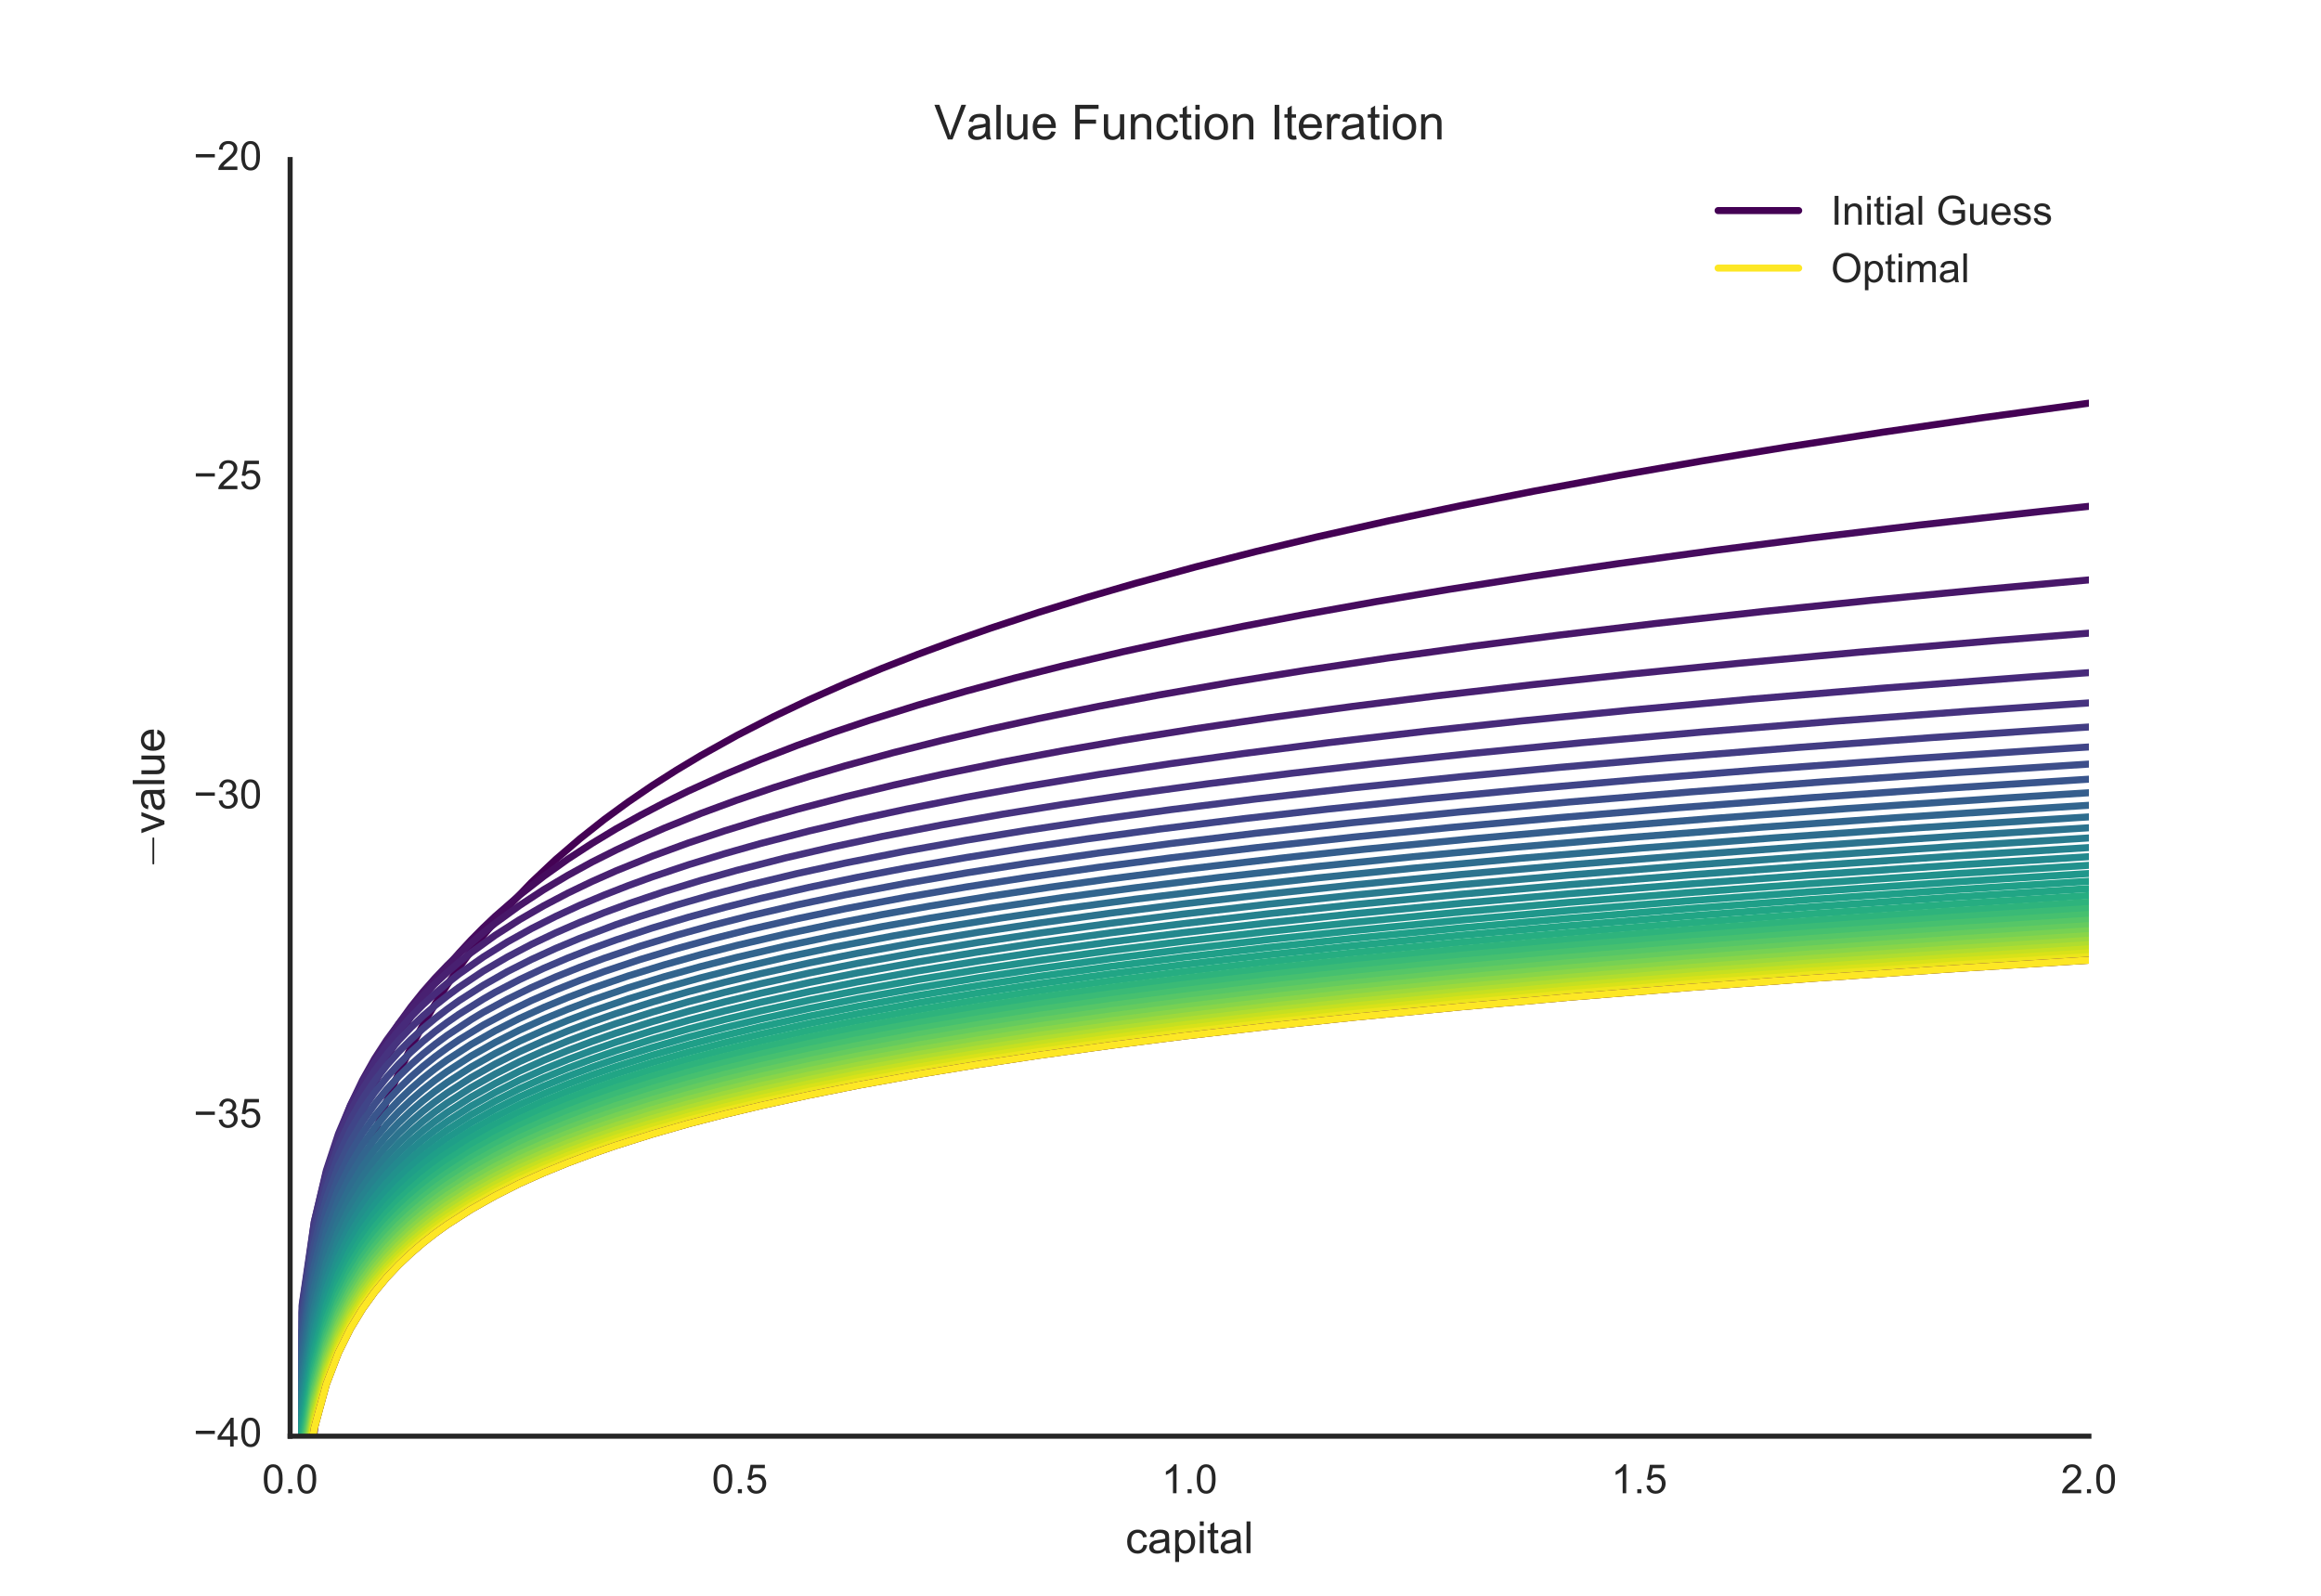 <?xml version="1.0" encoding="utf-8" standalone="no"?>
<!DOCTYPE svg PUBLIC "-//W3C//DTD SVG 1.1//EN"
  "http://www.w3.org/Graphics/SVG/1.1/DTD/svg11.dtd">
<!-- Created with matplotlib (http://matplotlib.org/) -->
<svg height="396pt" version="1.1" viewBox="0 0 576 396" width="576pt" xmlns="http://www.w3.org/2000/svg" xmlns:xlink="http://www.w3.org/1999/xlink">
 <defs>
  <style type="text/css">
*{stroke-linecap:butt;stroke-linejoin:round;stroke-miterlimit:100000;}
  </style>
 </defs>
 <g id="figure_1">
  <g id="patch_1">
   <path d="M 0 396 
L 576 396 
L 576 0 
L 0 0 
z
" style="fill:#ffffff;"/>
  </g>
  <g id="axes_1">
   <g id="patch_2">
    <path d="M 72 356.4 
L 518.4 356.4 
L 518.4 39.6 
L 72 39.6 
z
" style="fill:#ffffff;"/>
   </g>
   <g id="matplotlib.axis_1">
    <g id="xtick_1">
     <g id="line2d_1">
      <defs>
       <path d="M 0 0 
L 0 0 
" id="m060f11338c" style="stroke:#262626;"/>
      </defs>
      <g>
       <use style="fill:#262626;stroke:#262626;" x="72.0" xlink:href="#m060f11338c" y="356.4"/>
      </g>
     </g>
     <g id="text_1">
      <!-- 0.0 -->
      <defs>
       <path d="M 9.078 0 
L 9.078 10.016 
L 19.094 10.016 
L 19.094 0 
z
" id="ArialMT-2e"/>
       <path d="M 4.156 35.297 
Q 4.156 48 6.766 55.734 
Q 9.375 63.484 14.516 67.672 
Q 19.672 71.875 27.484 71.875 
Q 33.25 71.875 37.594 69.547 
Q 41.938 67.234 44.766 62.859 
Q 47.609 58.5 49.219 52.219 
Q 50.828 45.953 50.828 35.297 
Q 50.828 22.703 48.234 14.969 
Q 45.656 7.234 40.5 3 
Q 35.359 -1.219 27.484 -1.219 
Q 17.141 -1.219 11.234 6.203 
Q 4.156 15.141 4.156 35.297 
M 13.188 35.297 
Q 13.188 17.672 17.312 11.828 
Q 21.438 6 27.484 6 
Q 33.547 6 37.672 11.859 
Q 41.797 17.719 41.797 35.297 
Q 41.797 52.984 37.672 58.781 
Q 33.547 64.594 27.391 64.594 
Q 21.344 64.594 17.719 59.469 
Q 13.188 52.938 13.188 35.297 
" id="ArialMT-30"/>
      </defs>
      <g style="fill:#262626;" transform="translate(65.05 370.558)scale(0.1 -0.1)">
       <use xlink:href="#ArialMT-30"/>
       <use x="55.615" xlink:href="#ArialMT-2e"/>
       <use x="83.398" xlink:href="#ArialMT-30"/>
      </g>
     </g>
    </g>
    <g id="xtick_2">
     <g id="line2d_2">
      <g>
       <use style="fill:#262626;stroke:#262626;" x="183.6" xlink:href="#m060f11338c" y="356.4"/>
      </g>
     </g>
     <g id="text_2">
      <!-- 0.5 -->
      <defs>
       <path d="M 4.156 18.75 
L 13.375 19.531 
Q 14.406 12.797 18.141 9.391 
Q 21.875 6 27.156 6 
Q 33.5 6 37.891 10.781 
Q 42.281 15.578 42.281 23.484 
Q 42.281 31 38.062 35.344 
Q 33.844 39.703 27 39.703 
Q 22.75 39.703 19.328 37.766 
Q 15.922 35.844 13.969 32.766 
L 5.719 33.844 
L 12.641 70.609 
L 48.25 70.609 
L 48.25 62.203 
L 19.672 62.203 
L 15.828 42.969 
Q 22.266 47.469 29.344 47.469 
Q 38.719 47.469 45.156 40.969 
Q 51.609 34.469 51.609 24.266 
Q 51.609 14.547 45.953 7.469 
Q 39.062 -1.219 27.156 -1.219 
Q 17.391 -1.219 11.203 4.25 
Q 5.031 9.719 4.156 18.75 
" id="ArialMT-35"/>
      </defs>
      <g style="fill:#262626;" transform="translate(176.65 370.558)scale(0.1 -0.1)">
       <use xlink:href="#ArialMT-30"/>
       <use x="55.615" xlink:href="#ArialMT-2e"/>
       <use x="83.398" xlink:href="#ArialMT-35"/>
      </g>
     </g>
    </g>
    <g id="xtick_3">
     <g id="line2d_3">
      <g>
       <use style="fill:#262626;stroke:#262626;" x="295.2" xlink:href="#m060f11338c" y="356.4"/>
      </g>
     </g>
     <g id="text_3">
      <!-- 1.0 -->
      <defs>
       <path d="M 37.25 0 
L 28.469 0 
L 28.469 56 
Q 25.297 52.984 20.141 49.953 
Q 14.984 46.922 10.891 45.406 
L 10.891 53.906 
Q 18.266 57.375 23.781 62.297 
Q 29.297 67.234 31.594 71.875 
L 37.25 71.875 
z
" id="ArialMT-31"/>
      </defs>
      <g style="fill:#262626;" transform="translate(288.25 370.558)scale(0.1 -0.1)">
       <use xlink:href="#ArialMT-31"/>
       <use x="55.615" xlink:href="#ArialMT-2e"/>
       <use x="83.398" xlink:href="#ArialMT-30"/>
      </g>
     </g>
    </g>
    <g id="xtick_4">
     <g id="line2d_4">
      <g>
       <use style="fill:#262626;stroke:#262626;" x="406.8" xlink:href="#m060f11338c" y="356.4"/>
      </g>
     </g>
     <g id="text_4">
      <!-- 1.5 -->
      <g style="fill:#262626;" transform="translate(399.85 370.558)scale(0.1 -0.1)">
       <use xlink:href="#ArialMT-31"/>
       <use x="55.615" xlink:href="#ArialMT-2e"/>
       <use x="83.398" xlink:href="#ArialMT-35"/>
      </g>
     </g>
    </g>
    <g id="xtick_5">
     <g id="line2d_5">
      <g>
       <use style="fill:#262626;stroke:#262626;" x="518.4" xlink:href="#m060f11338c" y="356.4"/>
      </g>
     </g>
     <g id="text_5">
      <!-- 2.0 -->
      <defs>
       <path d="M 50.344 8.453 
L 50.344 0 
L 3.031 0 
Q 2.938 3.172 4.047 6.109 
Q 5.859 10.938 9.828 15.625 
Q 13.812 20.312 21.344 26.469 
Q 33.016 36.031 37.109 41.625 
Q 41.219 47.219 41.219 52.203 
Q 41.219 57.422 37.469 61 
Q 33.734 64.594 27.734 64.594 
Q 21.391 64.594 17.578 60.781 
Q 13.766 56.984 13.719 50.25 
L 4.688 51.172 
Q 5.609 61.281 11.656 66.578 
Q 17.719 71.875 27.938 71.875 
Q 38.234 71.875 44.234 66.156 
Q 50.25 60.453 50.25 52 
Q 50.25 47.703 48.484 43.547 
Q 46.734 39.406 42.656 34.812 
Q 38.578 30.219 29.109 22.219 
Q 21.188 15.578 18.938 13.203 
Q 16.703 10.844 15.234 8.453 
z
" id="ArialMT-32"/>
      </defs>
      <g style="fill:#262626;" transform="translate(511.45 370.558)scale(0.1 -0.1)">
       <use xlink:href="#ArialMT-32"/>
       <use x="55.615" xlink:href="#ArialMT-2e"/>
       <use x="83.398" xlink:href="#ArialMT-30"/>
      </g>
     </g>
    </g>
    <g id="text_6">
     <!-- capital -->
     <defs>
      <path d="M 25.781 7.859 
L 27.047 0.094 
Q 23.344 -0.688 20.406 -0.688 
Q 15.625 -0.688 12.984 0.828 
Q 10.359 2.344 9.281 4.812 
Q 8.203 7.281 8.203 15.188 
L 8.203 45.016 
L 1.766 45.016 
L 1.766 51.859 
L 8.203 51.859 
L 8.203 64.703 
L 16.938 69.969 
L 16.938 51.859 
L 25.781 51.859 
L 25.781 45.016 
L 16.938 45.016 
L 16.938 14.703 
Q 16.938 10.938 17.406 9.859 
Q 17.875 8.797 18.922 8.156 
Q 19.969 7.516 21.922 7.516 
Q 23.391 7.516 25.781 7.859 
" id="ArialMT-74"/>
      <path d="M 6.391 0 
L 6.391 71.578 
L 15.188 71.578 
L 15.188 0 
z
" id="ArialMT-6c"/>
      <path d="M 40.438 6.391 
Q 35.547 2.25 31.031 0.531 
Q 26.516 -1.172 21.344 -1.172 
Q 12.797 -1.172 8.203 3 
Q 3.609 7.172 3.609 13.672 
Q 3.609 17.484 5.344 20.625 
Q 7.078 23.781 9.891 25.688 
Q 12.703 27.594 16.219 28.562 
Q 18.797 29.25 24.031 29.891 
Q 34.672 31.156 39.703 32.906 
Q 39.75 34.719 39.75 35.203 
Q 39.75 40.578 37.25 42.781 
Q 33.891 45.75 27.25 45.75 
Q 21.047 45.75 18.094 43.578 
Q 15.141 41.406 13.719 35.891 
L 5.125 37.062 
Q 6.297 42.578 8.984 45.969 
Q 11.672 49.359 16.75 51.188 
Q 21.828 53.031 28.516 53.031 
Q 35.156 53.031 39.297 51.469 
Q 43.453 49.906 45.406 47.531 
Q 47.359 45.172 48.141 41.547 
Q 48.578 39.312 48.578 33.453 
L 48.578 21.734 
Q 48.578 9.469 49.141 6.219 
Q 49.703 2.984 51.375 0 
L 42.188 0 
Q 40.828 2.734 40.438 6.391 
M 39.703 26.031 
Q 34.906 24.078 25.344 22.703 
Q 19.922 21.922 17.672 20.938 
Q 15.438 19.969 14.203 18.094 
Q 12.984 16.219 12.984 13.922 
Q 12.984 10.406 15.641 8.062 
Q 18.312 5.719 23.438 5.719 
Q 28.516 5.719 32.469 7.938 
Q 36.422 10.156 38.281 14.016 
Q 39.703 17 39.703 22.797 
z
" id="ArialMT-61"/>
      <path d="M 40.438 19 
L 49.078 17.875 
Q 47.656 8.938 41.812 3.875 
Q 35.984 -1.172 27.484 -1.172 
Q 16.844 -1.172 10.375 5.781 
Q 3.906 12.75 3.906 25.734 
Q 3.906 34.125 6.688 40.422 
Q 9.469 46.734 15.156 49.875 
Q 20.844 53.031 27.547 53.031 
Q 35.984 53.031 41.359 48.75 
Q 46.734 44.484 48.25 36.625 
L 39.703 35.297 
Q 38.484 40.531 35.375 43.156 
Q 32.281 45.797 27.875 45.797 
Q 21.234 45.797 17.078 41.031 
Q 12.938 36.281 12.938 25.984 
Q 12.938 15.531 16.938 10.797 
Q 20.953 6.062 27.391 6.062 
Q 32.562 6.062 36.031 9.234 
Q 39.5 12.406 40.438 19 
" id="ArialMT-63"/>
      <path d="M 6.594 -19.875 
L 6.594 51.859 
L 14.594 51.859 
L 14.594 45.125 
Q 17.438 49.078 21 51.047 
Q 24.562 53.031 29.641 53.031 
Q 36.281 53.031 41.359 49.609 
Q 46.438 46.188 49.016 39.953 
Q 51.609 33.734 51.609 26.312 
Q 51.609 18.359 48.75 11.984 
Q 45.906 5.609 40.453 2.219 
Q 35.016 -1.172 29 -1.172 
Q 24.609 -1.172 21.109 0.688 
Q 17.625 2.547 15.375 5.375 
L 15.375 -19.875 
z
M 14.547 25.641 
Q 14.547 15.625 18.594 10.844 
Q 22.656 6.062 28.422 6.062 
Q 34.281 6.062 38.453 11.016 
Q 42.625 15.969 42.625 26.375 
Q 42.625 36.281 38.547 41.203 
Q 34.469 46.141 28.812 46.141 
Q 23.188 46.141 18.859 40.891 
Q 14.547 35.641 14.547 25.641 
" id="ArialMT-70"/>
      <path d="M 6.641 61.469 
L 6.641 71.578 
L 15.438 71.578 
L 15.438 61.469 
z
M 6.641 0 
L 6.641 51.859 
L 15.438 51.859 
L 15.438 0 
z
" id="ArialMT-69"/>
     </defs>
     <g style="fill:#262626;" transform="translate(279.302 385.419)scale(0.11 -0.11)">
      <use xlink:href="#ArialMT-63"/>
      <use x="50.0" xlink:href="#ArialMT-61"/>
      <use x="105.615" xlink:href="#ArialMT-70"/>
      <use x="161.23" xlink:href="#ArialMT-69"/>
      <use x="183.447" xlink:href="#ArialMT-74"/>
      <use x="211.23" xlink:href="#ArialMT-61"/>
      <use x="266.846" xlink:href="#ArialMT-6c"/>
     </g>
    </g>
   </g>
   <g id="matplotlib.axis_2">
    <g id="ytick_1">
     <g id="line2d_6">
      <g>
       <use style="fill:#262626;stroke:#262626;" x="72.0" xlink:href="#m060f11338c" y="356.4"/>
      </g>
     </g>
     <g id="text_7">
      <!-- −40 -->
      <defs>
       <path d="M 52.828 31.203 
L 5.562 31.203 
L 5.562 39.406 
L 52.828 39.406 
z
" id="ArialMT-2212"/>
       <path d="M 32.328 0 
L 32.328 17.141 
L 1.266 17.141 
L 1.266 25.203 
L 33.938 71.578 
L 41.109 71.578 
L 41.109 25.203 
L 50.781 25.203 
L 50.781 17.141 
L 41.109 17.141 
L 41.109 0 
z
M 32.328 25.203 
L 32.328 57.469 
L 9.906 25.203 
z
" id="ArialMT-34"/>
      </defs>
      <g style="fill:#262626;" transform="translate(48.038 358.985)scale(0.1 -0.1)">
       <use xlink:href="#ArialMT-2212"/>
       <use x="58.398" xlink:href="#ArialMT-34"/>
       <use x="114.014" xlink:href="#ArialMT-30"/>
      </g>
     </g>
    </g>
    <g id="ytick_2">
     <g id="line2d_7">
      <g>
       <use style="fill:#262626;stroke:#262626;" x="72.0" xlink:href="#m060f11338c" y="277.2"/>
      </g>
     </g>
     <g id="text_8">
      <!-- −35 -->
      <defs>
       <path d="M 4.203 18.891 
L 12.984 20.062 
Q 14.5 12.594 18.141 9.297 
Q 21.781 6 27 6 
Q 33.203 6 37.469 10.297 
Q 41.75 14.594 41.75 20.953 
Q 41.75 27 37.797 30.922 
Q 33.844 34.859 27.734 34.859 
Q 25.25 34.859 21.531 33.891 
L 22.516 41.609 
Q 23.391 41.5 23.922 41.5 
Q 29.547 41.5 34.031 44.422 
Q 38.531 47.359 38.531 53.469 
Q 38.531 58.297 35.25 61.469 
Q 31.984 64.656 26.812 64.656 
Q 21.688 64.656 18.266 61.422 
Q 14.844 58.203 13.875 51.766 
L 5.078 53.328 
Q 6.688 62.156 12.391 67.016 
Q 18.109 71.875 26.609 71.875 
Q 32.469 71.875 37.391 69.359 
Q 42.328 66.844 44.938 62.5 
Q 47.562 58.156 47.562 53.266 
Q 47.562 48.641 45.062 44.828 
Q 42.578 41.016 37.703 38.766 
Q 44.047 37.312 47.562 32.688 
Q 51.078 28.078 51.078 21.141 
Q 51.078 11.766 44.234 5.25 
Q 37.406 -1.266 26.953 -1.266 
Q 17.531 -1.266 11.297 4.344 
Q 5.078 9.969 4.203 18.891 
" id="ArialMT-33"/>
      </defs>
      <g style="fill:#262626;" transform="translate(48.038 279.785)scale(0.1 -0.1)">
       <use xlink:href="#ArialMT-2212"/>
       <use x="58.398" xlink:href="#ArialMT-33"/>
       <use x="114.014" xlink:href="#ArialMT-35"/>
      </g>
     </g>
    </g>
    <g id="ytick_3">
     <g id="line2d_8">
      <g>
       <use style="fill:#262626;stroke:#262626;" x="72.0" xlink:href="#m060f11338c" y="198.0"/>
      </g>
     </g>
     <g id="text_9">
      <!-- −30 -->
      <g style="fill:#262626;" transform="translate(48.038 200.585)scale(0.1 -0.1)">
       <use xlink:href="#ArialMT-2212"/>
       <use x="58.398" xlink:href="#ArialMT-33"/>
       <use x="114.014" xlink:href="#ArialMT-30"/>
      </g>
     </g>
    </g>
    <g id="ytick_4">
     <g id="line2d_9">
      <g>
       <use style="fill:#262626;stroke:#262626;" x="72.0" xlink:href="#m060f11338c" y="118.8"/>
      </g>
     </g>
     <g id="text_10">
      <!-- −25 -->
      <g style="fill:#262626;" transform="translate(48.038 121.385)scale(0.1 -0.1)">
       <use xlink:href="#ArialMT-2212"/>
       <use x="58.398" xlink:href="#ArialMT-32"/>
       <use x="114.014" xlink:href="#ArialMT-35"/>
      </g>
     </g>
    </g>
    <g id="ytick_5">
     <g id="line2d_10">
      <g>
       <use style="fill:#262626;stroke:#262626;" x="72.0" xlink:href="#m060f11338c" y="39.6"/>
      </g>
     </g>
     <g id="text_11">
      <!-- −20 -->
      <g style="fill:#262626;" transform="translate(48.038 42.185)scale(0.1 -0.1)">
       <use xlink:href="#ArialMT-2212"/>
       <use x="58.398" xlink:href="#ArialMT-32"/>
       <use x="114.014" xlink:href="#ArialMT-30"/>
      </g>
     </g>
    </g>
    <g id="text_12">
     <!-- $-$value -->
     <defs>
      <path d="M 21 0 
L 1.266 51.859 
L 10.547 51.859 
L 21.688 20.797 
Q 23.484 15.766 25 10.359 
Q 26.172 14.453 28.266 20.219 
L 39.797 51.859 
L 48.828 51.859 
L 29.203 0 
z
" id="ArialMT-76"/>
      <path d="M 10.203 23 
Q 9.375 23 8.828 23.625 
Q 8.297 24.266 8.297 25 
Q 8.297 25.734 8.828 26.359 
Q 9.375 27 10.203 27 
L 67.578 27 
Q 68.359 27 68.875 26.359 
Q 69.391 25.734 69.391 25 
Q 69.391 24.266 68.875 23.625 
Q 68.359 23 67.578 23 
z
" id="Cmsy10-a1"/>
      <path d="M 40.578 0 
L 40.578 7.625 
Q 34.516 -1.172 24.125 -1.172 
Q 19.531 -1.172 15.547 0.578 
Q 11.578 2.344 9.641 5 
Q 7.719 7.672 6.938 11.531 
Q 6.391 14.109 6.391 19.734 
L 6.391 51.859 
L 15.188 51.859 
L 15.188 23.094 
Q 15.188 16.219 15.719 13.812 
Q 16.547 10.359 19.234 8.375 
Q 21.922 6.391 25.875 6.391 
Q 29.828 6.391 33.297 8.422 
Q 36.766 10.453 38.203 13.938 
Q 39.656 17.438 39.656 24.078 
L 39.656 51.859 
L 48.438 51.859 
L 48.438 0 
z
" id="ArialMT-75"/>
      <path d="M 42.094 16.703 
L 51.172 15.578 
Q 49.031 7.625 43.219 3.219 
Q 37.406 -1.172 28.375 -1.172 
Q 17 -1.172 10.328 5.828 
Q 3.656 12.844 3.656 25.484 
Q 3.656 38.578 10.391 45.797 
Q 17.141 53.031 27.875 53.031 
Q 38.281 53.031 44.875 45.953 
Q 51.469 38.875 51.469 26.031 
Q 51.469 25.25 51.422 23.688 
L 12.75 23.688 
Q 13.234 15.141 17.578 10.594 
Q 21.922 6.062 28.422 6.062 
Q 33.25 6.062 36.672 8.594 
Q 40.094 11.141 42.094 16.703 
M 13.234 30.906 
L 42.188 30.906 
Q 41.609 37.453 38.875 40.719 
Q 34.672 45.797 27.984 45.797 
Q 21.922 45.797 17.797 41.75 
Q 13.672 37.703 13.234 30.906 
" id="ArialMT-65"/>
     </defs>
     <g style="fill:#262626;" transform="translate(40.851 215.435)rotate(-90.0)scale(0.11 -0.11)">
      <use transform="translate(0.0 0.422)" xlink:href="#Cmsy10-a1"/>
      <use transform="translate(77.686 0.422)" xlink:href="#ArialMT-76"/>
      <use transform="translate(127.686 0.422)" xlink:href="#ArialMT-61"/>
      <use transform="translate(183.301 0.422)" xlink:href="#ArialMT-6c"/>
      <use transform="translate(205.518 0.422)" xlink:href="#ArialMT-75"/>
      <use transform="translate(261.133 0.422)" xlink:href="#ArialMT-65"/>
     </g>
    </g>
   </g>
   <g id="line2d_11">
    <path clip-path="url(#p8c1b857f5f)" d="M 74.996 397 
L 74.996 396.822 
L 77.992 355.36 
L 80.988 331.401 
L 83.984 314.277 
L 86.98 301.085 
L 89.976 290.215 
L 92.972 281.122 
L 95.968 273.227 
L 98.964 266.248 
L 101.96 260.001 
L 104.956 254.351 
L 107.952 249.195 
L 110.948 244.455 
L 113.944 240.067 
L 116.94 235.984 
L 119.936 232.164 
L 122.932 228.575 
L 125.928 225.19 
L 131.92 218.944 
L 137.912 213.299 
L 143.904 208.154 
L 149.895 203.405 
L 155.887 199.026 
L 161.879 194.933 
L 167.871 191.119 
L 173.863 187.523 
L 182.851 182.517 
L 191.839 177.902 
L 200.827 173.62 
L 209.815 169.627 
L 218.803 165.888 
L 227.791 162.372 
L 236.779 159.052 
L 245.767 155.907 
L 257.75 151.959 
L 269.734 148.255 
L 281.718 144.771 
L 296.698 140.688 
L 311.678 136.868 
L 326.658 133.277 
L 344.634 129.239 
L 362.609 125.458 
L 380.585 121.905 
L 401.557 118.014 
L 422.529 114.361 
L 443.501 110.921 
L 467.468 107.219 
L 491.436 103.736 
L 518.4 100.048 
L 518.4 100.048 
" style="fill:none;stroke:#440154;stroke-linecap:round;stroke-width:1.75;"/>
   </g>
   <g id="line2d_12">
    <path clip-path="url(#p8c1b857f5f)" d="M 74.886 397 
L 74.996 360.767 
L 77.992 327.887 
L 80.988 308.732 
L 83.984 295.264 
L 86.98 284.722 
L 89.976 276.213 
L 92.972 268.988 
L 95.968 262.721 
L 98.964 257.193 
L 101.96 252.252 
L 104.956 247.784 
L 107.952 243.706 
L 110.948 239.954 
L 113.944 236.478 
L 116.94 233.24 
L 119.936 230.212 
L 122.932 227.37 
L 128.924 222.156 
L 134.916 217.469 
L 140.908 213.198 
L 146.9 209.302 
L 152.891 205.681 
L 158.883 202.345 
L 164.875 199.214 
L 170.867 196.283 
L 179.855 192.209 
L 188.843 188.457 
L 197.831 184.98 
L 206.819 181.752 
L 215.807 178.728 
L 227.791 174.972 
L 239.775 171.505 
L 251.759 168.273 
L 263.742 165.249 
L 278.722 161.724 
L 293.702 158.445 
L 308.682 155.382 
L 323.662 152.505 
L 341.638 149.272 
L 359.614 146.249 
L 380.585 142.951 
L 401.557 139.87 
L 425.525 136.581 
L 449.493 133.508 
L 476.456 130.275 
L 506.416 126.927 
L 518.4 125.651 
L 518.4 125.651 
" style="fill:none;stroke:#460b5e;stroke-linecap:round;stroke-width:1.75;"/>
   </g>
   <g id="line2d_13">
    <path clip-path="url(#p8c1b857f5f)" d="M 74.838 397 
L 74.996 340.711 
L 77.992 313.161 
L 80.988 297.222 
L 83.984 285.909 
L 86.98 277.164 
L 89.976 269.986 
L 92.972 263.916 
L 95.968 258.664 
L 98.964 254.037 
L 101.96 249.9 
L 104.956 246.161 
L 107.952 242.751 
L 110.948 239.612 
L 113.944 236.705 
L 116.94 233.997 
L 119.936 231.462 
L 122.932 229.075 
L 128.924 224.715 
L 134.916 220.785 
L 140.908 217.224 
L 146.9 213.934 
L 152.891 210.929 
L 158.883 208.124 
L 164.875 205.501 
L 173.863 201.875 
L 182.851 198.565 
L 191.839 195.502 
L 200.827 192.668 
L 209.815 190.021 
L 221.799 186.747 
L 233.783 183.731 
L 245.767 180.923 
L 257.75 178.311 
L 272.73 175.266 
L 287.71 172.444 
L 305.686 169.302 
L 323.662 166.396 
L 344.634 163.256 
L 365.605 160.348 
L 386.577 157.643 
L 410.545 154.76 
L 437.509 151.753 
L 464.473 148.962 
L 491.436 146.356 
L 518.4 143.911 
L 518.4 143.911 
" style="fill:none;stroke:#481769;stroke-linecap:round;stroke-width:1.75;"/>
   </g>
   <g id="line2d_14">
    <path clip-path="url(#p8c1b857f5f)" d="M 74.82 397 
L 74.996 330.129 
L 77.992 306.017 
L 80.988 292.096 
L 83.984 282.066 
L 86.98 274.322 
L 89.976 268.04 
L 92.972 262.725 
L 95.968 258.116 
L 98.964 254.046 
L 101.96 250.403 
L 104.956 247.105 
L 107.952 244.097 
L 110.948 241.333 
L 113.944 238.78 
L 116.94 236.4 
L 122.932 232.067 
L 128.924 228.237 
L 134.916 224.777 
L 140.908 221.634 
L 146.9 218.753 
L 152.891 216.097 
L 161.879 212.458 
L 170.867 209.164 
L 179.855 206.167 
L 188.843 203.397 
L 197.831 200.84 
L 209.815 197.704 
L 221.799 194.82 
L 233.783 192.166 
L 248.763 189.108 
L 263.742 186.301 
L 278.722 183.7 
L 296.698 180.825 
L 314.674 178.165 
L 335.646 175.302 
L 356.618 172.663 
L 380.585 169.872 
L 404.553 167.285 
L 431.517 164.598 
L 461.477 161.834 
L 494.432 159.027 
L 518.4 157.125 
L 518.4 157.125 
" style="fill:none;stroke:#482071;stroke-linecap:round;stroke-width:1.75;"/>
   </g>
   <g id="line2d_15">
    <path clip-path="url(#p8c1b857f5f)" d="M 74.816 397 
L 74.996 325.267 
L 77.992 303.311 
L 80.988 290.462 
L 83.984 281.39 
L 86.98 274.305 
L 89.976 268.515 
L 92.972 263.626 
L 95.968 259.4 
L 98.964 255.678 
L 101.96 252.353 
L 104.956 249.342 
L 107.952 246.585 
L 110.948 244.042 
L 113.944 241.688 
L 119.936 237.484 
L 125.928 233.75 
L 131.92 230.425 
L 137.912 227.407 
L 143.904 224.636 
L 149.895 222.124 
L 155.887 219.782 
L 161.879 217.599 
L 170.867 214.586 
L 179.855 211.837 
L 188.843 209.295 
L 200.827 206.211 
L 212.811 203.401 
L 224.795 200.816 
L 239.775 197.86 
L 254.754 195.157 
L 272.73 192.19 
L 290.706 189.478 
L 308.682 186.981 
L 329.654 184.298 
L 353.622 181.487 
L 377.589 178.905 
L 404.553 176.23 
L 434.513 173.5 
L 467.468 170.753 
L 503.42 168.002 
L 518.4 166.923 
L 518.4 166.923 
" style="fill:none;stroke:#472a7a;stroke-linecap:round;stroke-width:1.75;"/>
   </g>
   <g id="line2d_16">
    <path clip-path="url(#p8c1b857f5f)" d="M 74.821 397 
L 74.996 323.715 
L 77.992 303.198 
L 80.988 290.921 
L 83.984 282.375 
L 86.98 275.719 
L 89.976 270.277 
L 92.972 265.677 
L 95.968 261.688 
L 98.964 258.162 
L 101.96 255.001 
L 104.956 252.139 
L 107.952 249.558 
L 110.948 247.185 
L 113.944 244.977 
L 119.936 240.973 
L 125.928 237.476 
L 131.92 234.326 
L 137.912 231.478 
L 143.904 228.88 
L 149.895 226.491 
L 155.887 224.287 
L 164.875 221.255 
L 173.863 218.497 
L 182.851 215.977 
L 194.835 212.913 
L 206.819 210.139 
L 218.803 207.596 
L 233.783 204.697 
L 248.763 202.057 
L 263.742 199.634 
L 281.718 196.959 
L 299.694 194.505 
L 320.666 191.879 
L 341.638 189.466 
L 365.605 186.928 
L 392.569 184.308 
L 422.529 181.644 
L 455.485 178.961 
L 488.44 176.502 
L 518.4 174.428 
L 518.4 174.428 
" style="fill:none;stroke:#46337f;stroke-linecap:round;stroke-width:1.75;"/>
   </g>
   <g id="line2d_17">
    <path clip-path="url(#p8c1b857f5f)" d="M 74.828 397 
L 74.996 324.151 
L 77.992 304.406 
L 80.988 292.595 
L 83.984 284.341 
L 86.98 277.943 
L 89.976 272.691 
L 92.972 268.241 
L 95.968 264.382 
L 98.964 261.003 
L 101.96 257.99 
L 104.956 255.264 
L 107.952 252.766 
L 110.948 250.458 
L 113.944 248.312 
L 119.936 244.5 
L 125.928 241.101 
L 131.92 238.083 
L 137.912 235.343 
L 143.904 232.838 
L 152.891 229.442 
L 158.883 227.399 
L 167.871 224.581 
L 176.859 222.009 
L 185.847 219.647 
L 197.831 216.77 
L 209.815 214.158 
L 224.795 211.199 
L 239.775 208.512 
L 254.754 206.055 
L 272.73 203.364 
L 290.706 200.901 
L 311.678 198.27 
L 335.646 195.526 
L 362.609 192.734 
L 386.577 190.461 
L 413.541 188.101 
L 446.497 185.457 
L 479.452 183.033 
L 515.404 180.602 
L 518.4 180.408 
L 518.4 180.408 
" style="fill:none;stroke:#433d84;stroke-linecap:round;stroke-width:1.75;"/>
   </g>
   <g id="line2d_18">
    <path clip-path="url(#p8c1b857f5f)" d="M 74.838 397 
L 74.996 325.742 
L 77.992 306.405 
L 80.988 294.888 
L 83.984 286.776 
L 86.98 280.509 
L 89.976 275.403 
L 92.972 271.088 
L 95.968 267.35 
L 98.964 264.05 
L 101.96 261.099 
L 104.956 258.422 
L 107.952 255.978 
L 110.948 253.733 
L 113.944 251.663 
L 119.936 247.92 
L 122.932 246.203 
L 128.924 243.102 
L 134.916 240.29 
L 140.908 237.736 
L 146.9 235.397 
L 152.891 233.241 
L 161.879 230.278 
L 170.867 227.6 
L 179.855 225.172 
L 188.843 222.926 
L 200.827 220.193 
L 212.811 217.704 
L 224.795 215.412 
L 239.775 212.795 
L 254.754 210.397 
L 269.734 208.188 
L 287.71 205.746 
L 308.682 203.151 
L 329.654 200.771 
L 353.622 198.273 
L 380.585 195.714 
L 407.549 193.365 
L 437.509 190.969 
L 473.46 188.342 
L 512.408 185.746 
L 518.4 185.366 
L 518.4 185.366 
" style="fill:none;stroke:#404588;stroke-linecap:round;stroke-width:1.75;"/>
   </g>
   <g id="line2d_19">
    <path clip-path="url(#p8c1b857f5f)" d="M 74.847 397 
L 74.996 327.921 
L 77.992 308.776 
L 80.988 297.464 
L 83.984 289.481 
L 86.98 283.329 
L 89.976 278.298 
L 92.972 274.042 
L 95.968 270.35 
L 98.964 267.102 
L 101.96 264.202 
L 104.956 261.574 
L 107.952 259.168 
L 110.948 256.955 
L 116.94 253.002 
L 119.936 251.204 
L 125.928 247.972 
L 131.92 245.049 
L 137.912 242.42 
L 143.904 240.021 
L 149.895 237.811 
L 158.883 234.791 
L 167.871 232.071 
L 176.859 229.599 
L 185.847 227.319 
L 197.831 224.55 
L 209.815 222.04 
L 224.795 219.203 
L 239.775 216.617 
L 254.754 214.261 
L 272.73 211.673 
L 290.706 209.308 
L 311.678 206.773 
L 335.646 204.146 
L 362.609 201.462 
L 389.573 199.011 
L 419.533 196.52 
L 452.489 194.02 
L 485.444 191.728 
L 518.4 189.611 
L 518.4 189.611 
" style="fill:none;stroke:#3d4e8a;stroke-linecap:round;stroke-width:1.75;"/>
   </g>
   <g id="line2d_20">
    <path clip-path="url(#p8c1b857f5f)" d="M 74.856 397 
L 74.996 330.367 
L 77.992 311.39 
L 80.988 300.21 
L 83.984 292.287 
L 86.98 286.179 
L 89.976 281.197 
L 92.972 276.99 
L 95.968 273.345 
L 98.964 270.132 
L 101.96 267.254 
L 104.956 264.645 
L 107.952 262.256 
L 110.948 260.058 
L 113.944 258.029 
L 119.936 254.375 
L 125.928 251.17 
L 131.92 248.273 
L 137.912 245.669 
L 143.904 243.289 
L 149.895 241.105 
L 158.883 238.107 
L 167.871 235.42 
L 176.859 232.97 
L 185.847 230.713 
L 197.831 227.978 
L 209.815 225.489 
L 224.795 222.67 
L 239.775 220.107 
L 254.754 217.763 
L 272.73 215.198 
L 290.706 212.852 
L 311.678 210.356 
L 335.646 207.751 
L 359.614 205.374 
L 386.577 202.924 
L 416.537 200.439 
L 449.493 197.939 
L 482.448 195.654 
L 518.4 193.359 
L 518.4 193.359 
" style="fill:none;stroke:#39558c;stroke-linecap:round;stroke-width:1.75;"/>
   </g>
   <g id="line2d_21">
    <path clip-path="url(#p8c1b857f5f)" d="M 74.865 397 
L 74.996 332.976 
L 77.992 314.072 
L 80.988 302.96 
L 83.984 295.088 
L 86.98 289.024 
L 89.976 284.075 
L 92.972 279.89 
L 95.968 276.262 
L 98.964 273.063 
L 101.96 270.197 
L 104.956 267.597 
L 107.952 265.218 
L 110.948 263.042 
L 116.94 259.159 
L 122.932 255.767 
L 128.924 252.727 
L 134.916 250.008 
L 140.908 247.538 
L 146.9 245.27 
L 155.887 242.188 
L 164.875 239.422 
L 173.863 236.906 
L 182.851 234.605 
L 194.835 231.82 
L 206.819 229.287 
L 218.803 226.971 
L 230.787 224.835 
L 245.767 222.386 
L 260.746 220.137 
L 275.726 218.062 
L 293.702 215.757 
L 317.67 212.972 
L 338.642 210.74 
L 365.605 208.118 
L 395.565 205.473 
L 425.525 203.066 
L 458.481 200.642 
L 497.428 198.035 
L 518.4 196.726 
L 518.4 196.726 
" style="fill:none;stroke:#355e8d;stroke-linecap:round;stroke-width:1.75;"/>
   </g>
   <g id="line2d_22">
    <path clip-path="url(#p8c1b857f5f)" d="M 74.874 397 
L 74.996 335.588 
L 77.992 316.747 
L 80.988 305.69 
L 83.984 297.843 
L 86.98 291.795 
L 89.976 286.86 
L 92.972 282.685 
L 95.968 279.067 
L 98.964 275.876 
L 101.96 273.022 
L 104.956 270.436 
L 107.952 268.073 
L 110.948 265.907 
L 116.94 262.038 
L 122.932 258.655 
L 128.924 255.62 
L 134.916 252.917 
L 140.908 250.454 
L 146.9 248.196 
L 155.887 245.125 
L 164.875 242.367 
L 173.863 239.865 
L 182.851 237.571 
L 194.835 234.795 
L 206.819 232.27 
L 218.803 229.961 
L 230.787 227.833 
L 245.767 225.399 
L 263.742 222.728 
L 281.718 220.303 
L 302.69 217.719 
L 326.658 215.041 
L 350.626 212.605 
L 374.593 210.369 
L 404.553 207.813 
L 437.509 205.252 
L 470.464 202.918 
L 509.412 200.391 
L 518.4 199.838 
L 518.4 199.838 
" style="fill:none;stroke:#32658e;stroke-linecap:round;stroke-width:1.75;"/>
   </g>
   <g id="line2d_23">
    <path clip-path="url(#p8c1b857f5f)" d="M 74.882 397 
L 74.996 338.182 
L 77.992 319.37 
L 80.988 308.334 
L 83.984 300.498 
L 86.98 294.46 
L 89.976 289.532 
L 92.972 285.369 
L 95.968 281.764 
L 98.964 278.586 
L 101.96 275.74 
L 104.956 273.16 
L 107.952 270.804 
L 110.948 268.642 
L 116.94 264.779 
L 122.932 261.401 
L 128.924 258.369 
L 134.916 255.678 
L 140.908 253.218 
L 146.9 250.965 
L 155.887 247.899 
L 164.875 245.149 
L 173.863 242.653 
L 182.851 240.367 
L 194.835 237.594 
L 206.819 235.073 
L 221.799 232.228 
L 233.783 230.15 
L 248.763 227.759 
L 263.742 225.558 
L 281.718 223.136 
L 302.69 220.559 
L 326.658 217.884 
L 350.626 215.454 
L 377.589 212.965 
L 407.549 210.435 
L 440.505 207.901 
L 476.456 205.389 
L 515.404 202.903 
L 518.4 202.721 
L 518.4 202.721 
" style="fill:none;stroke:#2e6d8e;stroke-linecap:round;stroke-width:1.75;"/>
   </g>
   <g id="line2d_24">
    <path clip-path="url(#p8c1b857f5f)" d="M 74.889 397 
L 74.996 340.694 
L 77.992 321.895 
L 80.988 310.871 
L 83.984 303.048 
L 86.98 297.022 
L 89.976 292.107 
L 92.972 287.951 
L 95.968 284.351 
L 98.964 281.178 
L 101.96 278.336 
L 104.956 275.758 
L 107.952 273.405 
L 110.948 271.246 
L 116.94 267.386 
L 122.932 264.01 
L 128.924 260.98 
L 134.916 258.296 
L 140.908 255.842 
L 146.9 253.591 
L 152.891 251.504 
L 161.879 248.671 
L 170.867 246.087 
L 179.855 243.747 
L 188.843 241.591 
L 200.827 238.95 
L 212.811 236.551 
L 227.791 233.823 
L 242.771 231.349 
L 257.75 229.076 
L 275.726 226.582 
L 293.702 224.301 
L 314.674 221.863 
L 335.646 219.622 
L 362.609 217 
L 389.573 214.607 
L 419.533 212.174 
L 449.493 209.939 
L 485.444 207.484 
L 518.4 205.415 
L 518.4 205.415 
" style="fill:none;stroke:#2c738e;stroke-linecap:round;stroke-width:1.75;"/>
   </g>
   <g id="line2d_25">
    <path clip-path="url(#p8c1b857f5f)" d="M 74.895 397 
L 74.996 343.104 
L 77.992 324.322 
L 80.988 313.315 
L 83.984 305.501 
L 86.98 299.48 
L 89.976 294.57 
L 92.972 290.417 
L 95.968 286.82 
L 98.964 283.65 
L 101.96 280.809 
L 104.956 278.232 
L 107.952 275.881 
L 110.948 273.723 
L 116.94 269.864 
L 122.932 266.49 
L 128.924 263.461 
L 134.916 260.781 
L 140.908 258.332 
L 146.9 256.083 
L 152.891 253.998 
L 161.879 251.166 
L 170.867 248.584 
L 179.855 246.246 
L 188.843 244.091 
L 200.827 241.452 
L 212.811 239.055 
L 227.791 236.332 
L 242.771 233.86 
L 257.75 231.588 
L 275.726 229.096 
L 293.702 226.817 
L 314.674 224.382 
L 335.646 222.145 
L 362.609 219.523 
L 389.573 217.131 
L 419.533 214.7 
L 449.493 212.467 
L 485.444 210.013 
L 518.4 207.944 
L 518.4 207.944 
" style="fill:none;stroke:#297b8e;stroke-linecap:round;stroke-width:1.75;"/>
   </g>
   <g id="line2d_26">
    <path clip-path="url(#p8c1b857f5f)" d="M 74.901 397 
L 74.996 345.426 
L 77.992 326.654 
L 80.988 315.654 
L 83.984 307.844 
L 86.98 301.825 
L 89.976 296.917 
L 92.972 292.766 
L 95.968 289.171 
L 98.964 286.001 
L 101.96 283.161 
L 104.956 280.585 
L 107.952 278.234 
L 110.948 276.077 
L 116.94 272.219 
L 122.932 268.846 
L 128.924 265.817 
L 134.916 263.139 
L 140.908 260.693 
L 146.9 258.448 
L 152.891 256.365 
L 161.879 253.534 
L 170.867 250.953 
L 179.855 248.616 
L 188.843 246.461 
L 200.827 243.823 
L 212.811 241.427 
L 227.791 238.706 
L 242.771 236.235 
L 257.75 233.963 
L 275.726 231.473 
L 293.702 229.195 
L 314.674 226.761 
L 335.646 224.528 
L 362.609 221.908 
L 389.573 219.516 
L 419.533 217.086 
L 449.493 214.855 
L 485.444 212.401 
L 518.4 210.333 
L 518.4 210.333 
" style="fill:none;stroke:#26828e;stroke-linecap:round;stroke-width:1.75;"/>
   </g>
   <g id="line2d_27">
    <path clip-path="url(#p8c1b857f5f)" d="M 74.907 397 
L 74.996 347.648 
L 77.992 328.88 
L 80.988 317.884 
L 83.984 310.076 
L 86.98 304.058 
L 89.976 299.151 
L 92.972 295.001 
L 95.968 291.406 
L 98.964 288.236 
L 101.96 285.397 
L 104.956 282.822 
L 107.952 280.471 
L 110.948 278.314 
L 116.94 274.457 
L 122.932 271.084 
L 128.924 268.056 
L 134.916 265.379 
L 140.908 262.935 
L 146.9 260.691 
L 152.891 258.61 
L 161.879 255.781 
L 170.867 253.201 
L 179.855 250.865 
L 188.843 248.711 
L 200.827 246.074 
L 212.811 243.678 
L 227.791 240.958 
L 242.771 238.487 
L 257.75 236.216 
L 275.726 233.726 
L 293.702 231.448 
L 314.674 229.014 
L 335.646 226.783 
L 362.609 224.163 
L 389.573 221.772 
L 419.533 219.342 
L 449.493 217.113 
L 485.444 214.659 
L 518.4 212.591 
L 518.4 212.591 
" style="fill:none;stroke:#23898e;stroke-linecap:round;stroke-width:1.75;"/>
   </g>
   <g id="line2d_28">
    <path clip-path="url(#p8c1b857f5f)" d="M 74.912 397 
L 74.996 349.766 
L 77.992 331.001 
L 80.988 320.006 
L 83.984 312.198 
L 86.98 306.182 
L 89.976 301.275 
L 92.972 297.125 
L 95.968 293.531 
L 98.964 290.361 
L 101.96 287.522 
L 104.956 284.947 
L 107.952 282.597 
L 110.948 280.44 
L 116.94 276.583 
L 122.932 273.211 
L 128.924 270.183 
L 134.916 267.506 
L 140.908 265.063 
L 146.9 262.82 
L 152.891 260.74 
L 161.879 257.912 
L 170.867 255.334 
L 179.855 252.999 
L 188.843 250.845 
L 200.827 248.209 
L 212.811 245.814 
L 227.791 243.094 
L 242.771 240.624 
L 257.75 238.353 
L 275.726 235.864 
L 293.702 233.586 
L 314.674 231.153 
L 335.646 228.922 
L 362.609 226.302 
L 389.573 223.912 
L 419.533 221.482 
L 449.493 219.253 
L 485.444 216.799 
L 518.4 214.731 
L 518.4 214.731 
" style="fill:none;stroke:#21918c;stroke-linecap:round;stroke-width:1.75;"/>
   </g>
   <g id="line2d_29">
    <path clip-path="url(#p8c1b857f5f)" d="M 74.917 397 
L 74.996 351.782 
L 77.992 333.017 
L 80.988 322.023 
L 83.984 314.216 
L 86.98 308.2 
L 89.976 303.293 
L 92.972 299.144 
L 95.968 295.55 
L 98.964 292.381 
L 101.96 289.542 
L 104.956 286.967 
L 107.952 284.617 
L 110.948 282.46 
L 116.94 278.603 
L 122.932 275.231 
L 128.924 272.203 
L 134.916 269.527 
L 140.908 267.084 
L 146.9 264.841 
L 152.891 262.762 
L 161.879 259.935 
L 170.867 257.358 
L 179.855 255.023 
L 188.843 252.87 
L 200.827 250.235 
L 212.811 247.84 
L 227.791 245.121 
L 242.771 242.651 
L 257.75 240.381 
L 275.726 237.893 
L 293.702 235.615 
L 314.674 233.182 
L 335.646 230.952 
L 362.609 228.332 
L 389.573 225.942 
L 419.533 223.512 
L 449.493 221.284 
L 485.444 218.831 
L 518.4 216.763 
L 518.4 216.763 
" style="fill:none;stroke:#1f978b;stroke-linecap:round;stroke-width:1.75;"/>
   </g>
   <g id="line2d_30">
    <path clip-path="url(#p8c1b857f5f)" d="M 74.921 397 
L 74.996 353.699 
L 77.992 334.935 
L 80.988 323.941 
L 83.984 316.134 
L 86.98 310.118 
L 89.976 305.212 
L 92.972 301.063 
L 95.968 297.468 
L 98.964 294.3 
L 101.96 291.461 
L 104.956 288.886 
L 107.952 286.536 
L 110.948 284.379 
L 116.94 280.523 
L 122.932 277.15 
L 128.924 274.123 
L 134.916 271.447 
L 140.908 269.003 
L 146.9 266.761 
L 152.891 264.682 
L 161.879 261.855 
L 170.867 259.279 
L 179.855 256.944 
L 188.843 254.791 
L 200.827 252.158 
L 212.811 249.763 
L 227.791 247.044 
L 242.771 244.575 
L 257.75 242.305 
L 275.726 239.817 
L 293.702 237.54 
L 314.674 235.107 
L 335.646 232.877 
L 362.609 230.258 
L 389.573 227.868 
L 419.533 225.439 
L 449.493 223.211 
L 485.444 220.758 
L 518.4 218.69 
L 518.4 218.69 
" style="fill:none;stroke:#1f9f88;stroke-linecap:round;stroke-width:1.75;"/>
   </g>
   <g id="line2d_31">
    <path clip-path="url(#p8c1b857f5f)" d="M 74.925 397 
L 74.996 355.521 
L 77.992 336.757 
L 80.988 325.764 
L 83.984 317.957 
L 86.98 311.941 
L 89.976 307.035 
L 92.972 302.885 
L 95.968 299.291 
L 98.964 296.123 
L 101.96 293.284 
L 104.956 290.709 
L 107.952 288.359 
L 110.948 286.202 
L 116.94 282.346 
L 122.932 278.974 
L 128.924 275.946 
L 134.916 273.27 
L 140.908 270.827 
L 146.9 268.585 
L 152.891 266.506 
L 161.879 263.679 
L 170.867 261.103 
L 179.855 258.769 
L 188.843 256.616 
L 200.827 253.983 
L 212.811 251.588 
L 227.791 248.87 
L 242.771 246.4 
L 257.75 244.13 
L 275.726 241.644 
L 293.702 239.367 
L 314.674 236.934 
L 335.646 234.704 
L 362.609 232.085 
L 389.573 229.696 
L 419.533 227.266 
L 449.493 225.039 
L 485.444 222.587 
L 518.4 220.519 
L 518.4 220.519 
" style="fill:none;stroke:#21a585;stroke-linecap:round;stroke-width:1.75;"/>
   </g>
   <g id="line2d_32">
    <path clip-path="url(#p8c1b857f5f)" d="M 74.929 397 
L 74.996 357.252 
L 77.992 338.488 
L 80.988 327.495 
L 83.984 319.689 
L 86.98 313.673 
L 89.976 308.766 
L 92.972 304.617 
L 95.968 301.023 
L 98.964 297.855 
L 101.96 295.016 
L 104.956 292.441 
L 107.952 290.091 
L 110.948 287.935 
L 116.94 284.078 
L 122.932 280.706 
L 128.924 277.679 
L 134.916 275.002 
L 140.908 272.559 
L 146.9 270.318 
L 152.891 268.239 
L 161.879 265.412 
L 170.867 262.836 
L 179.855 260.501 
L 188.843 258.349 
L 200.827 255.716 
L 212.811 253.321 
L 227.791 250.603 
L 242.771 248.133 
L 257.75 245.864 
L 275.726 243.377 
L 293.702 241.1 
L 314.674 238.668 
L 335.646 236.438 
L 362.609 233.82 
L 389.573 231.43 
L 419.533 229.001 
L 449.493 226.774 
L 485.444 224.322 
L 518.4 222.254 
L 518.4 222.254 
" style="fill:none;stroke:#26ad81;stroke-linecap:round;stroke-width:1.75;"/>
   </g>
   <g id="line2d_33">
    <path clip-path="url(#p8c1b857f5f)" d="M 74.933 397 
L 74.996 358.897 
L 77.992 340.134 
L 80.988 329.141 
L 83.984 321.334 
L 86.98 315.318 
L 89.976 310.412 
L 92.972 306.263 
L 95.968 302.669 
L 98.964 299.5 
L 101.96 296.661 
L 104.956 294.087 
L 107.952 291.737 
L 110.948 289.58 
L 116.94 285.724 
L 122.932 282.352 
L 128.924 279.324 
L 134.916 276.648 
L 140.908 274.205 
L 146.9 271.963 
L 152.891 269.885 
L 161.879 267.058 
L 170.867 264.482 
L 179.855 262.147 
L 188.843 259.995 
L 200.827 257.362 
L 212.811 254.967 
L 227.791 252.249 
L 242.771 249.78 
L 257.75 247.51 
L 275.726 245.024 
L 293.702 242.747 
L 314.674 240.314 
L 335.646 238.085 
L 362.609 235.466 
L 389.573 233.076 
L 419.533 230.647 
L 449.493 228.421 
L 485.444 225.969 
L 518.4 223.901 
L 518.4 223.901 
" style="fill:none;stroke:#2eb37c;stroke-linecap:round;stroke-width:1.75;"/>
   </g>
   <g id="line2d_34">
    <path clip-path="url(#p8c1b857f5f)" d="M 74.936 397 
L 74.996 360.46 
L 77.992 341.697 
L 80.988 330.704 
L 83.984 322.897 
L 86.98 316.881 
L 89.976 311.975 
L 92.972 307.826 
L 95.968 304.232 
L 98.964 301.063 
L 101.96 298.225 
L 104.956 295.65 
L 107.952 293.3 
L 110.948 291.144 
L 116.94 287.287 
L 122.932 283.915 
L 128.924 280.888 
L 134.916 278.212 
L 140.908 275.769 
L 146.9 273.527 
L 152.891 271.448 
L 161.879 268.621 
L 170.867 266.045 
L 179.855 263.711 
L 188.843 261.558 
L 200.827 258.925 
L 212.811 256.53 
L 227.791 253.813 
L 242.771 251.343 
L 257.75 249.074 
L 275.726 246.588 
L 293.702 244.311 
L 314.674 241.878 
L 335.646 239.649 
L 362.609 237.03 
L 389.573 234.64 
L 419.533 232.211 
L 449.493 229.985 
L 485.444 227.533 
L 518.4 225.465 
L 518.4 225.465 
" style="fill:none;stroke:#3aba76;stroke-linecap:round;stroke-width:1.75;"/>
   </g>
   <g id="line2d_35">
    <path clip-path="url(#p8c1b857f5f)" d="M 74.939 397 
L 74.996 361.945 
L 77.992 343.182 
L 80.988 332.189 
L 83.984 324.382 
L 86.98 318.367 
L 89.976 313.46 
L 92.972 309.311 
L 95.968 305.717 
L 98.964 302.549 
L 101.96 299.71 
L 104.956 297.135 
L 107.952 294.785 
L 110.948 292.629 
L 116.94 288.772 
L 122.932 285.4 
L 128.924 282.373 
L 134.916 279.697 
L 140.908 277.254 
L 146.9 275.012 
L 152.891 272.933 
L 161.879 270.107 
L 170.867 267.531 
L 179.855 265.196 
L 188.843 263.043 
L 200.827 260.411 
L 212.811 258.016 
L 227.791 255.298 
L 242.771 252.829 
L 257.75 250.559 
L 275.726 248.073 
L 293.702 245.796 
L 314.674 243.363 
L 335.646 241.134 
L 362.609 238.515 
L 389.573 236.126 
L 419.533 233.697 
L 449.493 231.471 
L 485.444 229.019 
L 518.4 226.951 
L 518.4 226.951 
" style="fill:none;stroke:#46c06f;stroke-linecap:round;stroke-width:1.75;"/>
   </g>
   <g id="line2d_36">
    <path clip-path="url(#p8c1b857f5f)" d="M 74.942 397 
L 74.996 363.356 
L 77.992 344.593 
L 80.988 333.6 
L 83.984 325.793 
L 86.98 319.777 
L 89.976 314.871 
L 92.972 310.722 
L 95.968 307.128 
L 98.964 303.96 
L 101.96 301.121 
L 104.956 298.546 
L 107.952 296.196 
L 110.948 294.04 
L 116.94 290.183 
L 122.932 286.811 
L 128.924 283.784 
L 134.916 281.108 
L 140.908 278.665 
L 146.9 276.423 
L 152.891 274.344 
L 161.879 271.518 
L 170.867 268.942 
L 179.855 266.607 
L 188.843 264.454 
L 200.827 261.822 
L 212.811 259.427 
L 227.791 256.709 
L 242.771 254.24 
L 257.75 251.97 
L 275.726 249.484 
L 293.702 247.207 
L 314.674 244.774 
L 335.646 242.545 
L 362.609 239.927 
L 389.573 237.537 
L 419.533 235.108 
L 449.493 232.882 
L 485.444 230.43 
L 518.4 228.362 
L 518.4 228.362 
" style="fill:none;stroke:#56c667;stroke-linecap:round;stroke-width:1.75;"/>
   </g>
   <g id="line2d_37">
    <path clip-path="url(#p8c1b857f5f)" d="M 74.944 397 
L 74.996 364.696 
L 77.992 345.933 
L 80.988 334.94 
L 83.984 327.134 
L 86.98 321.118 
L 89.976 316.212 
L 92.972 312.063 
L 95.968 308.469 
L 98.964 305.3 
L 101.96 302.461 
L 104.956 299.887 
L 107.952 297.536 
L 110.948 295.38 
L 116.94 291.524 
L 122.932 288.152 
L 128.924 285.125 
L 134.916 282.448 
L 140.908 280.005 
L 146.9 277.763 
L 152.891 275.685 
L 161.879 272.858 
L 170.867 270.282 
L 179.855 267.948 
L 188.843 265.795 
L 200.827 263.162 
L 212.811 260.767 
L 227.791 258.049 
L 242.771 255.58 
L 257.75 253.31 
L 275.726 250.824 
L 293.702 248.547 
L 314.674 246.115 
L 335.646 243.886 
L 362.609 241.267 
L 389.573 238.877 
L 419.533 236.448 
L 449.493 234.222 
L 485.444 231.77 
L 518.4 229.702 
L 518.4 229.702 
" style="fill:none;stroke:#65cb5e;stroke-linecap:round;stroke-width:1.75;"/>
   </g>
   <g id="line2d_38">
    <path clip-path="url(#p8c1b857f5f)" d="M 74.947 397 
L 74.996 365.97 
L 77.992 347.206 
L 80.988 336.213 
L 83.984 328.407 
L 86.98 322.391 
L 89.976 317.485 
L 92.972 313.336 
L 95.968 309.742 
L 98.964 306.573 
L 101.96 303.735 
L 104.956 301.16 
L 107.952 298.81 
L 110.948 296.654 
L 116.94 292.797 
L 122.932 289.425 
L 128.924 286.398 
L 134.916 283.722 
L 140.908 281.279 
L 146.9 279.037 
L 152.891 276.958 
L 161.879 274.131 
L 170.867 271.556 
L 179.855 269.221 
L 188.843 267.068 
L 200.827 264.436 
L 212.811 262.041 
L 227.791 259.323 
L 242.771 256.854 
L 257.75 254.584 
L 275.726 252.098 
L 293.702 249.821 
L 314.674 247.388 
L 335.646 245.159 
L 362.609 242.54 
L 389.573 240.151 
L 419.533 237.722 
L 449.493 235.496 
L 485.444 233.044 
L 518.4 230.976 
L 518.4 230.976 
" style="fill:none;stroke:#77d153;stroke-linecap:round;stroke-width:1.75;"/>
   </g>
   <g id="line2d_39">
    <path clip-path="url(#p8c1b857f5f)" d="M 74.949 397 
L 74.996 367.179 
L 77.992 348.416 
L 80.988 337.423 
L 83.984 329.617 
L 86.98 323.601 
L 89.976 318.695 
L 92.972 314.546 
L 95.968 310.952 
L 98.964 307.783 
L 101.96 304.944 
L 104.956 302.37 
L 107.952 300.02 
L 110.948 297.863 
L 116.94 294.007 
L 122.932 290.635 
L 128.924 287.608 
L 134.916 284.932 
L 140.908 282.489 
L 146.9 280.247 
L 152.891 278.168 
L 161.879 275.341 
L 170.867 272.765 
L 179.855 270.431 
L 188.843 268.278 
L 200.827 265.645 
L 212.811 263.25 
L 227.791 260.533 
L 242.771 258.063 
L 257.75 255.794 
L 275.726 253.308 
L 293.702 251.031 
L 314.674 248.598 
L 335.646 246.369 
L 362.609 243.75 
L 389.573 241.361 
L 419.533 238.931 
L 449.493 236.705 
L 485.444 234.254 
L 518.4 232.186 
L 518.4 232.186 
" style="fill:none;stroke:#89d548;stroke-linecap:round;stroke-width:1.75;"/>
   </g>
   <g id="line2d_40">
    <path clip-path="url(#p8c1b857f5f)" d="M 74.951 397 
L 74.996 368.329 
L 77.992 349.565 
L 80.988 338.572 
L 83.984 330.766 
L 86.98 324.75 
L 89.976 319.844 
L 92.972 315.695 
L 95.968 312.101 
L 98.964 308.932 
L 101.96 306.094 
L 104.956 303.519 
L 107.952 301.169 
L 110.948 299.013 
L 116.94 295.156 
L 122.932 291.784 
L 128.924 288.757 
L 134.916 286.081 
L 140.908 283.638 
L 146.9 281.396 
L 152.891 279.317 
L 161.879 276.49 
L 170.867 273.915 
L 179.855 271.58 
L 188.843 269.427 
L 200.827 266.795 
L 212.811 264.4 
L 227.791 261.682 
L 242.771 259.213 
L 257.75 256.943 
L 275.726 254.457 
L 293.702 252.18 
L 314.674 249.747 
L 335.646 247.518 
L 362.609 244.899 
L 389.573 242.51 
L 419.533 240.081 
L 449.493 237.855 
L 485.444 235.403 
L 518.4 233.335 
L 518.4 233.335 
" style="fill:none;stroke:#9dd93b;stroke-linecap:round;stroke-width:1.75;"/>
   </g>
   <g id="line2d_41">
    <path clip-path="url(#p8c1b857f5f)" d="M 74.953 397 
L 74.996 369.42 
L 77.992 350.657 
L 80.988 339.664 
L 83.984 331.858 
L 86.98 325.842 
L 89.976 320.936 
L 92.972 316.787 
L 95.968 313.193 
L 98.964 310.024 
L 101.96 307.185 
L 104.956 304.611 
L 107.952 302.261 
L 110.948 300.104 
L 116.94 296.248 
L 122.932 292.876 
L 128.924 289.849 
L 134.916 287.173 
L 140.908 284.73 
L 146.9 282.488 
L 152.891 280.409 
L 161.879 277.582 
L 170.867 275.006 
L 179.855 272.672 
L 188.843 270.519 
L 200.827 267.886 
L 212.811 265.491 
L 227.791 262.774 
L 242.771 260.304 
L 257.75 258.035 
L 275.726 255.549 
L 293.702 253.272 
L 314.674 250.839 
L 335.646 248.61 
L 362.609 245.991 
L 389.573 243.602 
L 419.533 241.173 
L 449.493 238.947 
L 485.444 236.495 
L 518.4 234.427 
L 518.4 234.427 
" style="fill:none;stroke:#b0dd2f;stroke-linecap:round;stroke-width:1.75;"/>
   </g>
   <g id="line2d_42">
    <path clip-path="url(#p8c1b857f5f)" d="M 74.955 397 
L 74.996 370.458 
L 77.992 351.694 
L 80.988 340.701 
L 83.984 332.895 
L 86.98 326.879 
L 89.976 321.973 
L 92.972 317.824 
L 95.968 314.23 
L 98.964 311.061 
L 101.96 308.223 
L 104.956 305.648 
L 107.952 303.298 
L 110.948 301.142 
L 116.94 297.285 
L 122.932 293.913 
L 128.924 290.886 
L 134.916 288.21 
L 140.908 285.767 
L 146.9 283.525 
L 152.891 281.446 
L 161.879 278.62 
L 170.867 276.044 
L 179.855 273.709 
L 188.843 271.556 
L 200.827 268.924 
L 212.811 266.529 
L 227.791 263.811 
L 242.771 261.342 
L 257.75 259.072 
L 275.726 256.586 
L 293.702 254.309 
L 314.674 251.876 
L 335.646 249.647 
L 362.609 247.029 
L 389.573 244.639 
L 419.533 242.21 
L 449.493 239.984 
L 485.444 237.532 
L 518.4 235.464 
L 518.4 235.464 
" style="fill:none;stroke:#c5e021;stroke-linecap:round;stroke-width:1.75;"/>
   </g>
   <g id="line2d_43">
    <path clip-path="url(#p8c1b857f5f)" d="M 74.957 397 
L 74.996 371.443 
L 77.992 352.68 
L 80.988 341.687 
L 83.984 333.88 
L 86.98 327.865 
L 89.976 322.958 
L 92.972 318.809 
L 95.968 315.215 
L 98.964 312.047 
L 101.96 309.208 
L 104.956 306.633 
L 107.952 304.283 
L 110.948 302.127 
L 116.94 298.271 
L 122.932 294.899 
L 128.924 291.871 
L 134.916 289.195 
L 140.908 286.752 
L 146.9 284.51 
L 152.891 282.432 
L 161.879 279.605 
L 170.867 277.029 
L 179.855 274.694 
L 188.843 272.542 
L 200.827 269.909 
L 212.811 267.514 
L 227.791 264.796 
L 242.771 262.327 
L 257.75 260.057 
L 275.726 257.571 
L 293.702 255.294 
L 314.674 252.862 
L 335.646 250.633 
L 362.609 248.014 
L 389.573 245.624 
L 419.533 243.195 
L 449.493 240.969 
L 485.444 238.517 
L 518.4 236.449 
L 518.4 236.449 
" style="fill:none;stroke:#d8e219;stroke-linecap:round;stroke-width:1.75;"/>
   </g>
   <g id="line2d_44">
    <path clip-path="url(#p8c1b857f5f)" d="M 74.959 397 
L 74.996 372.379 
L 77.992 353.616 
L 80.988 342.623 
L 83.984 334.817 
L 86.98 328.801 
L 89.976 323.894 
L 92.972 319.745 
L 95.968 316.151 
L 98.964 312.983 
L 101.96 310.144 
L 104.956 307.569 
L 107.952 305.219 
L 110.948 303.063 
L 116.94 299.207 
L 122.932 295.835 
L 128.924 292.808 
L 134.916 290.131 
L 140.908 287.688 
L 146.9 285.446 
L 152.891 283.368 
L 161.879 280.541 
L 170.867 277.965 
L 179.855 275.631 
L 188.843 273.478 
L 200.827 270.845 
L 212.811 268.45 
L 227.791 265.732 
L 242.771 263.263 
L 257.75 260.993 
L 275.726 258.507 
L 293.702 256.23 
L 314.674 253.798 
L 335.646 251.569 
L 362.609 248.95 
L 389.573 246.56 
L 419.533 244.131 
L 449.493 241.905 
L 485.444 239.453 
L 518.4 237.385 
L 518.4 237.385 
" style="fill:none;stroke:#ece51b;stroke-linecap:round;stroke-width:1.75;"/>
   </g>
   <g id="line2d_45">
    <path clip-path="url(#p8c1b857f5f)" d="M 74.96 397 
L 74.996 373.268 
L 77.992 354.505 
L 80.988 343.512 
L 83.984 335.706 
L 86.98 329.69 
L 89.976 324.784 
L 92.972 320.635 
L 95.968 317.041 
L 98.964 313.872 
L 101.96 311.033 
L 104.956 308.459 
L 107.952 306.109 
L 110.948 303.952 
L 116.94 300.096 
L 122.932 296.724 
L 128.924 293.697 
L 134.916 291.021 
L 140.908 288.578 
L 146.9 286.336 
L 152.891 284.257 
L 161.879 281.43 
L 170.867 278.854 
L 179.855 276.52 
L 188.843 274.367 
L 200.827 271.734 
L 212.811 269.339 
L 227.791 266.622 
L 242.771 264.152 
L 257.75 261.883 
L 275.726 259.397 
L 293.702 257.12 
L 314.674 254.687 
L 335.646 252.458 
L 362.609 249.839 
L 389.573 247.45 
L 419.533 245.02 
L 449.493 242.794 
L 485.444 240.343 
L 518.4 238.275 
L 518.4 238.275 
" style="fill:none;stroke:#fde725;stroke-linecap:round;stroke-width:1.75;"/>
   </g>
   <g id="line2d_46">
    <path clip-path="url(#p8c1b857f5f)" d="M 74.96 397 
L 74.996 373.268 
L 77.992 354.505 
L 80.988 343.512 
L 83.984 335.706 
L 86.98 329.69 
L 89.976 324.784 
L 92.972 320.635 
L 95.968 317.041 
L 98.964 313.872 
L 101.96 311.033 
L 104.956 308.459 
L 107.952 306.109 
L 110.948 303.952 
L 116.94 300.096 
L 122.932 296.724 
L 128.924 293.697 
L 134.916 291.021 
L 140.908 288.578 
L 146.9 286.336 
L 152.891 284.257 
L 161.879 281.43 
L 170.867 278.854 
L 179.855 276.52 
L 188.843 274.367 
L 200.827 271.734 
L 212.811 269.339 
L 227.791 266.622 
L 242.771 264.152 
L 257.75 261.883 
L 275.726 259.397 
L 293.702 257.12 
L 314.674 254.687 
L 335.646 252.458 
L 362.609 249.839 
L 389.573 247.45 
L 419.533 245.02 
L 449.493 242.794 
L 485.444 240.343 
L 518.4 238.275 
L 518.4 238.275 
" style="fill:none;stroke:#440154;stroke-linecap:round;stroke-width:1.75;"/>
   </g>
   <g id="line2d_47">
    <path clip-path="url(#p8c1b857f5f)" d="M 74.96 397 
L 74.996 373.268 
L 77.992 354.505 
L 80.988 343.512 
L 83.984 335.706 
L 86.98 329.69 
L 89.976 324.784 
L 92.972 320.635 
L 95.968 317.041 
L 98.964 313.872 
L 101.96 311.033 
L 104.956 308.459 
L 107.952 306.109 
L 110.948 303.952 
L 116.94 300.096 
L 122.932 296.724 
L 128.924 293.697 
L 134.916 291.021 
L 140.908 288.578 
L 146.9 286.336 
L 152.891 284.257 
L 161.879 281.43 
L 170.867 278.854 
L 179.855 276.52 
L 188.843 274.367 
L 200.827 271.734 
L 212.811 269.339 
L 227.791 266.622 
L 242.771 264.152 
L 257.75 261.883 
L 275.726 259.397 
L 293.702 257.12 
L 314.674 254.687 
L 335.646 252.458 
L 362.609 249.839 
L 389.573 247.45 
L 419.533 245.02 
L 449.493 242.794 
L 485.444 240.343 
L 518.4 238.275 
L 518.4 238.275 
" style="fill:none;stroke:#fde725;stroke-linecap:round;stroke-width:1.75;"/>
   </g>
   <g id="patch_3">
    <path d="M 72 356.4 
L 72 39.6 
" style="fill:none;stroke:#262626;stroke-linecap:square;stroke-linejoin:miter;stroke-width:1.25;"/>
   </g>
   <g id="patch_4">
    <path d="M 72 356.4 
L 518.4 356.4 
" style="fill:none;stroke:#262626;stroke-linecap:square;stroke-linejoin:miter;stroke-width:1.25;"/>
   </g>
   <g id="text_13">
    <!-- Value Function Iteration -->
    <defs>
     <path d="M 6.594 0 
L 6.594 51.859 
L 14.5 51.859 
L 14.5 44.484 
Q 20.219 53.031 31 53.031 
Q 35.688 53.031 39.625 51.344 
Q 43.562 49.656 45.516 46.922 
Q 47.469 44.188 48.25 40.438 
Q 48.734 37.984 48.734 31.891 
L 48.734 0 
L 39.938 0 
L 39.938 31.547 
Q 39.938 36.922 38.906 39.578 
Q 37.891 42.234 35.281 43.812 
Q 32.672 45.406 29.156 45.406 
Q 23.531 45.406 19.453 41.844 
Q 15.375 38.281 15.375 28.328 
L 15.375 0 
z
" id="ArialMT-6e"/>
     <path d="M 6.5 0 
L 6.5 51.859 
L 14.406 51.859 
L 14.406 44 
Q 17.438 49.516 20 51.266 
Q 22.562 53.031 25.641 53.031 
Q 30.078 53.031 34.672 50.203 
L 31.641 42.047 
Q 28.422 43.953 25.203 43.953 
Q 22.312 43.953 20.016 42.219 
Q 17.719 40.484 16.75 37.406 
Q 15.281 32.719 15.281 27.156 
L 15.281 0 
z
" id="ArialMT-72"/>
     <path id="ArialMT-20"/>
     <path d="M 9.328 0 
L 9.328 71.578 
L 18.797 71.578 
L 18.797 0 
z
" id="ArialMT-49"/>
     <path d="M 3.328 25.922 
Q 3.328 40.328 11.328 47.266 
Q 18.016 53.031 27.641 53.031 
Q 38.328 53.031 45.109 46.016 
Q 51.906 39.016 51.906 26.656 
Q 51.906 16.656 48.906 10.906 
Q 45.906 5.172 40.156 2 
Q 34.422 -1.172 27.641 -1.172 
Q 16.75 -1.172 10.031 5.812 
Q 3.328 12.797 3.328 25.922 
M 12.359 25.922 
Q 12.359 15.969 16.703 11.016 
Q 21.047 6.062 27.641 6.062 
Q 34.188 6.062 38.531 11.031 
Q 42.875 16.016 42.875 26.219 
Q 42.875 35.844 38.5 40.797 
Q 34.125 45.75 27.641 45.75 
Q 21.047 45.75 16.703 40.812 
Q 12.359 35.891 12.359 25.922 
" id="ArialMT-6f"/>
     <path d="M 28.172 0 
L 0.438 71.578 
L 10.688 71.578 
L 29.297 19.578 
Q 31.547 13.328 33.062 7.859 
Q 34.719 13.719 36.922 19.578 
L 56.25 71.578 
L 65.922 71.578 
L 37.891 0 
z
" id="ArialMT-56"/>
     <path d="M 8.203 0 
L 8.203 71.578 
L 56.5 71.578 
L 56.5 63.141 
L 17.672 63.141 
L 17.672 40.969 
L 51.266 40.969 
L 51.266 32.516 
L 17.672 32.516 
L 17.672 0 
z
" id="ArialMT-46"/>
    </defs>
    <g style="fill:#262626;" transform="translate(231.839 34.6)scale(0.12 -0.12)">
     <use xlink:href="#ArialMT-56"/>
     <use x="66.59" xlink:href="#ArialMT-61"/>
     <use x="122.205" xlink:href="#ArialMT-6c"/>
     <use x="144.422" xlink:href="#ArialMT-75"/>
     <use x="200.037" xlink:href="#ArialMT-65"/>
     <use x="255.652" xlink:href="#ArialMT-20"/>
     <use x="283.436" xlink:href="#ArialMT-46"/>
     <use x="344.52" xlink:href="#ArialMT-75"/>
     <use x="400.135" xlink:href="#ArialMT-6e"/>
     <use x="455.75" xlink:href="#ArialMT-63"/>
     <use x="505.75" xlink:href="#ArialMT-74"/>
     <use x="533.533" xlink:href="#ArialMT-69"/>
     <use x="555.75" xlink:href="#ArialMT-6f"/>
     <use x="611.365" xlink:href="#ArialMT-6e"/>
     <use x="666.98" xlink:href="#ArialMT-20"/>
     <use x="694.764" xlink:href="#ArialMT-49"/>
     <use x="722.547" xlink:href="#ArialMT-74"/>
     <use x="750.33" xlink:href="#ArialMT-65"/>
     <use x="805.945" xlink:href="#ArialMT-72"/>
     <use x="839.246" xlink:href="#ArialMT-61"/>
     <use x="894.861" xlink:href="#ArialMT-74"/>
     <use x="922.645" xlink:href="#ArialMT-69"/>
     <use x="944.861" xlink:href="#ArialMT-6f"/>
     <use x="1000.477" xlink:href="#ArialMT-6e"/>
    </g>
   </g>
   <g id="legend_1">
    <g id="line2d_48">
     <path d="M 426.378 52.258 
L 446.378 52.258 
" style="fill:none;stroke:#440154;stroke-linecap:round;stroke-width:1.75;"/>
    </g>
    <g id="line2d_49"/>
    <g id="text_14">
     <!-- Initial Guess -->
     <defs>
      <path d="M 3.078 15.484 
L 11.766 16.844 
Q 12.5 11.625 15.844 8.844 
Q 19.188 6.062 25.203 6.062 
Q 31.25 6.062 34.172 8.516 
Q 37.109 10.984 37.109 14.312 
Q 37.109 17.281 34.516 19 
Q 32.719 20.172 25.531 21.969 
Q 15.875 24.422 12.141 26.203 
Q 8.406 27.984 6.469 31.125 
Q 4.547 34.281 4.547 38.094 
Q 4.547 41.547 6.125 44.5 
Q 7.719 47.469 10.453 49.422 
Q 12.5 50.922 16.031 51.969 
Q 19.578 53.031 23.641 53.031 
Q 29.734 53.031 34.344 51.266 
Q 38.969 49.516 41.156 46.5 
Q 43.359 43.5 44.188 38.484 
L 35.594 37.312 
Q 35.016 41.312 32.203 43.547 
Q 29.391 45.797 24.266 45.797 
Q 18.219 45.797 15.625 43.797 
Q 13.031 41.797 13.031 39.109 
Q 13.031 37.406 14.109 36.031 
Q 15.188 34.625 17.484 33.688 
Q 18.797 33.203 25.25 31.453 
Q 34.578 28.953 38.25 27.359 
Q 41.938 25.781 44.031 22.75 
Q 46.141 19.734 46.141 15.234 
Q 46.141 10.844 43.578 6.953 
Q 41.016 3.078 36.172 0.953 
Q 31.344 -1.172 25.25 -1.172 
Q 15.141 -1.172 9.844 3.031 
Q 4.547 7.234 3.078 15.484 
" id="ArialMT-73"/>
      <path d="M 41.219 28.078 
L 41.219 36.469 
L 71.531 36.531 
L 71.531 9.969 
Q 64.547 4.391 57.125 1.578 
Q 49.703 -1.219 41.891 -1.219 
Q 31.344 -1.219 22.719 3.297 
Q 14.109 7.812 9.719 16.359 
Q 5.328 24.906 5.328 35.453 
Q 5.328 45.906 9.688 54.953 
Q 14.062 64.016 22.266 68.406 
Q 30.469 72.797 41.156 72.797 
Q 48.922 72.797 55.188 70.281 
Q 61.469 67.781 65.031 63.281 
Q 68.609 58.797 70.453 51.562 
L 61.922 49.219 
Q 60.297 54.688 57.906 57.812 
Q 55.516 60.938 51.062 62.812 
Q 46.625 64.703 41.219 64.703 
Q 34.719 64.703 29.984 62.719 
Q 25.25 60.75 22.344 57.516 
Q 19.438 54.297 17.828 50.438 
Q 15.094 43.797 15.094 36.031 
Q 15.094 26.469 18.391 20.016 
Q 21.688 13.578 27.984 10.453 
Q 34.281 7.328 41.359 7.328 
Q 47.516 7.328 53.375 9.688 
Q 59.234 12.062 62.25 14.75 
L 62.25 28.078 
z
" id="ArialMT-47"/>
     </defs>
     <g style="fill:#262626;" transform="translate(454.378 55.758)scale(0.1 -0.1)">
      <use xlink:href="#ArialMT-49"/>
      <use x="27.783" xlink:href="#ArialMT-6e"/>
      <use x="83.398" xlink:href="#ArialMT-69"/>
      <use x="105.615" xlink:href="#ArialMT-74"/>
      <use x="133.398" xlink:href="#ArialMT-69"/>
      <use x="155.615" xlink:href="#ArialMT-61"/>
      <use x="211.23" xlink:href="#ArialMT-6c"/>
      <use x="233.447" xlink:href="#ArialMT-20"/>
      <use x="261.23" xlink:href="#ArialMT-47"/>
      <use x="339.014" xlink:href="#ArialMT-75"/>
      <use x="394.629" xlink:href="#ArialMT-65"/>
      <use x="450.244" xlink:href="#ArialMT-73"/>
      <use x="500.244" xlink:href="#ArialMT-73"/>
     </g>
    </g>
    <g id="line2d_50">
     <path d="M 426.378 66.531 
L 446.378 66.531 
" style="fill:none;stroke:#fde725;stroke-linecap:round;stroke-width:1.75;"/>
    </g>
    <g id="line2d_51"/>
    <g id="text_15">
     <!-- Optimal -->
     <defs>
      <path d="M 4.828 34.859 
Q 4.828 52.688 14.391 62.766 
Q 23.969 72.859 39.109 72.859 
Q 49.031 72.859 56.984 68.109 
Q 64.938 63.375 69.109 54.906 
Q 73.297 46.438 73.297 35.688 
Q 73.297 24.812 68.891 16.219 
Q 64.5 7.625 56.438 3.203 
Q 48.391 -1.219 39.062 -1.219 
Q 28.953 -1.219 20.984 3.656 
Q 13.031 8.547 8.922 16.984 
Q 4.828 25.438 4.828 34.859 
M 14.594 34.719 
Q 14.594 21.781 21.547 14.328 
Q 28.516 6.891 39.016 6.891 
Q 49.703 6.891 56.609 14.406 
Q 63.531 21.922 63.531 35.75 
Q 63.531 44.484 60.578 51 
Q 57.625 57.516 51.922 61.109 
Q 46.234 64.703 39.156 64.703 
Q 29.109 64.703 21.844 57.781 
Q 14.594 50.875 14.594 34.719 
" id="ArialMT-4f"/>
      <path d="M 6.594 0 
L 6.594 51.859 
L 14.453 51.859 
L 14.453 44.578 
Q 16.891 48.391 20.938 50.703 
Q 25 53.031 30.172 53.031 
Q 35.938 53.031 39.625 50.641 
Q 43.312 48.25 44.828 43.953 
Q 50.984 53.031 60.844 53.031 
Q 68.562 53.031 72.703 48.75 
Q 76.859 44.484 76.859 35.594 
L 76.859 0 
L 68.109 0 
L 68.109 32.672 
Q 68.109 37.938 67.25 40.25 
Q 66.406 42.578 64.156 43.984 
Q 61.922 45.406 58.891 45.406 
Q 53.422 45.406 49.797 41.766 
Q 46.188 38.141 46.188 30.125 
L 46.188 0 
L 37.406 0 
L 37.406 33.688 
Q 37.406 39.547 35.25 42.469 
Q 33.109 45.406 28.219 45.406 
Q 24.516 45.406 21.359 43.453 
Q 18.219 41.5 16.797 37.734 
Q 15.375 33.984 15.375 26.906 
L 15.375 0 
z
" id="ArialMT-6d"/>
     </defs>
     <g style="fill:#262626;" transform="translate(454.378 70.031)scale(0.1 -0.1)">
      <use xlink:href="#ArialMT-4f"/>
      <use x="77.783" xlink:href="#ArialMT-70"/>
      <use x="133.398" xlink:href="#ArialMT-74"/>
      <use x="161.182" xlink:href="#ArialMT-69"/>
      <use x="183.398" xlink:href="#ArialMT-6d"/>
      <use x="266.699" xlink:href="#ArialMT-61"/>
      <use x="322.314" xlink:href="#ArialMT-6c"/>
     </g>
    </g>
   </g>
  </g>
 </g>
 <defs>
  <clipPath id="p8c1b857f5f">
   <rect height="316.8" width="446.4" x="72.0" y="39.6"/>
  </clipPath>
 </defs>
</svg>
